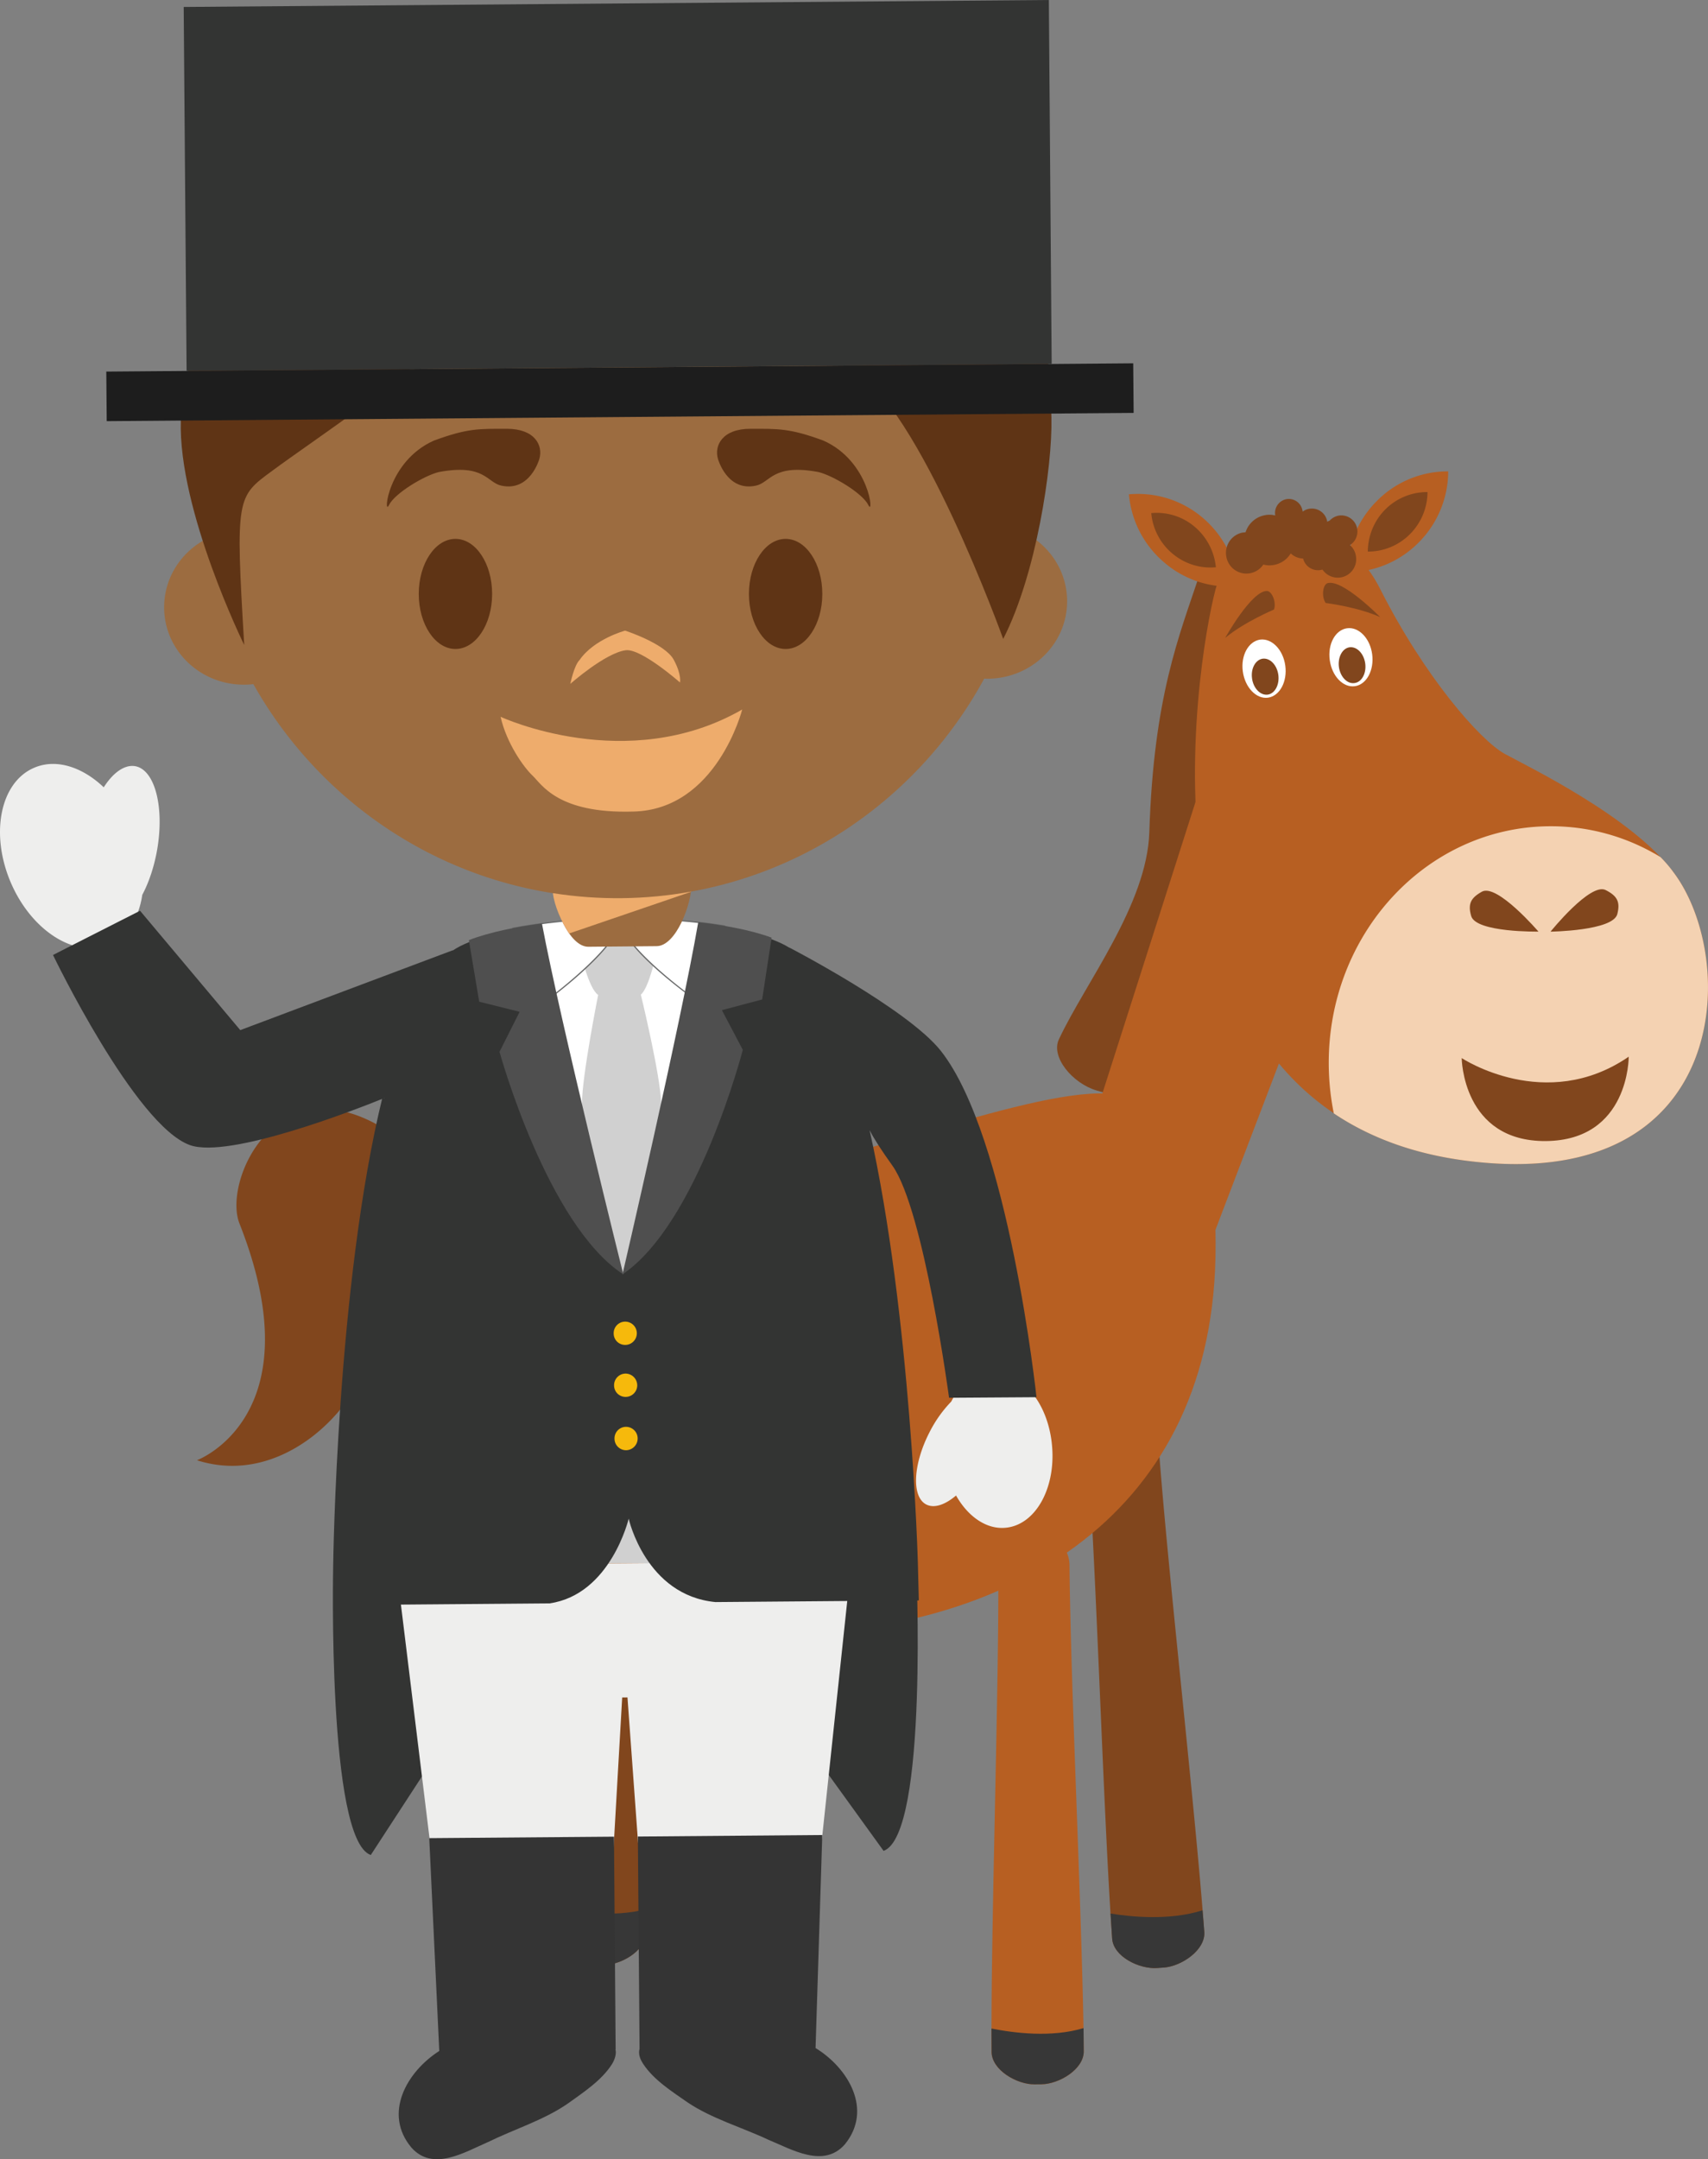 <svg xmlns="http://www.w3.org/2000/svg" width="93.113" height="117.67"><rect width="100%" height="100%" fill="#808080" stroke="none"/><g fill-rule="evenodd" stroke-miterlimit="10" data-paper-data="{&quot;isPaintingLayer&quot;:true}" style="mix-blend-mode:normal"><path fill="#81461d" d="M57.725 56.644c1.427-3.058 4.806-7.35 4.931-11.29.236-7.393 1.624-10.69 2.754-14.086.162-.484 1.33-.571 2.65-.181l.01.004c1.319.388 2.271 1.112 2.132 1.598l-7.75 26.562c-.147.491-1.336.573-2.657.183l-.006-.004c-1.324-.389-2.514-1.829-2.064-2.785"/><path fill="#b75f22" d="m70.014 57.19-3.754 9.837-6.334-1.677-.04-5.1 5.326-16.665 3.195 3.87z"/><path fill="#b75f22" d="M91.204 47.497c3.62 4.736 3.18 17.517-11.096 15.78-19.168-2.33-14.832-27.402-13.852-31.12 1.019-3.853 6.545-4.882 8.978-.074 2.43 4.809 5.447 8.253 6.798 9 1.354.737 6.889 3.415 9.172 6.415"/><path fill="#f4d2b2" d="M72.438 58.028c-.055-7.128 5.321-12.947 12.016-13 2.202-.018 4.287.59 6.073 1.683.249.252.476.515.676.787 3.623 4.735 3.183 17.516-11.096 15.779-3.007-.364-5.438-1.289-7.394-2.602a13.975 13.975 0 0 1-.275-2.647"/><path fill="#fff" d="M72.493 35.975c-.121-.874.302-1.649.945-1.737.634-.087 1.252.543 1.367 1.417.115.873-.307 1.654-.945 1.74-.635.09-1.248-.545-1.367-1.42"/><path fill="#81461d" d="M72.992 36.349c.075.54.453.934.85.875.396-.05.657-.532.584-1.071-.076-.54-.455-.93-.854-.878-.392.055-.649.537-.58 1.074m2.248-2.72c-1.233-.554-2.97-.769-2.97-.769-.244-.35-.154-1.008.105-1.08.82-.236 2.865 1.849 2.865 1.849"/><path fill="#fff" d="M67.754 36.598c-.121-.874.304-1.649.944-1.742.641-.082 1.254.554 1.371 1.422.117.871-.303 1.653-.945 1.743-.637.086-1.249-.554-1.37-1.424"/><path fill="#81461d" d="M68.255 36.97c.074.543.453.932.85.886.396-.053.657-.539.584-1.08-.075-.541-.453-.93-.853-.88-.393.057-.654.535-.58 1.074m-1.462-2.208c1.044-.87 2.659-1.544 2.659-1.544.142-.4-.117-1.01-.386-1.014-.85-.002-2.273 2.558-2.273 2.558M84.53 50.771s3.42-.04 3.641-.964c.163-.653 0-.98-.636-1.301-.835-.43-3.006 2.265-3.006 2.265m-.659-.002s-3.421.059-3.67-.857c-.183-.646-.029-.977.59-1.32.83-.45 3.08 2.177 3.08 2.177m.405 11.414c-4.554.036-4.59-4.522-4.59-4.522s4.575 3.036 9.106-.075c0 0 .035 4.557-4.516 4.597"/><path fill="#b75f22" d="M77.317 29.587a5.459 5.459 0 0 1-3.882 1.6 5.53 5.53 0 0 1 1.636-3.897 5.428 5.428 0 0 1 3.88-1.602 5.516 5.516 0 0 1-1.634 3.899"/><path fill="#81461d" d="M76.86 29.114a3.216 3.216 0 0 1-2.293.945c.006-.833.327-1.67.96-2.303a3.22 3.22 0 0 1 2.295-.939 3.274 3.274 0 0 1-.962 2.297"/><path fill="#b75f22" d="M63.497 30.676a5.5 5.5 0 0 1-1.954-3.737 5.44 5.44 0 0 1 4.003 1.26 5.532 5.532 0 0 1 1.951 3.745 5.416 5.416 0 0 1-4-1.267"/><path fill="#81461d" d="M63.917 30.169a3.25 3.25 0 0 1-1.155-2.207c.856-.08 1.71.188 2.365.744a3.317 3.317 0 0 1 1.158 2.208c-.857.08-1.71-.19-2.368-.745m10.067-1.376a.882.882 0 0 1-.39.914.974.974 0 0 1 .317.553 1.006 1.006 0 0 1-1.815.78.84.84 0 0 1-1.056-.602 1.025 1.025 0 0 1-.676-.28 1.34 1.34 0 0 1-.892.625c-.206.04-.411.036-.601-.017a1.11 1.11 0 0 1-2.013-.411 1.125 1.125 0 0 1 .87-1.33l.175-.019c.15-.472.543-.825 1.028-.924a1.26 1.26 0 0 1 .59.01.767.767 0 0 1 .59-.886.753.753 0 0 1 .889.594c.013.031.013.056.015.086.1-.08.218-.133.344-.156a.846.846 0 0 1 .991.67c0 .004 0 .023.004.038a.55.55 0 0 1 .132-.065.901.901 0 0 1 .472-.27.878.878 0 0 1 1.026.69m-13.353 76.861c-.471-6.602-.853-19.857-1.331-26.459a1.774 1.774 0 0 1 1.628-1.897l.367-.027a1.762 1.762 0 0 1 1.88 1.638c.478 6.602 2 19.774 2.477 26.377.069.978-1.231 1.865-2.195 1.938l-.372.026c-.968.071-2.381-.617-2.454-1.596m-30.462-.389c.129-6.621.966-19.851 1.093-26.471a1.762 1.762 0 0 1 1.795-1.735l.371.004a1.764 1.764 0 0 1 1.724 1.804c-.133 6.626.175 19.88.042 26.499-.021.979-1.392 1.746-2.365 1.727l-.367-.008c-.975-.02-2.316-.845-2.293-1.82m-4.926-37.908s-.612-2.613-1.202-3.24c-7.939-8.413-12.05-.122-10.986 2.561 4.152 10.508-2.318 12.9-2.318 12.9 4.668 1.497 8.684-2.855 9.27-5.499.61-2.716.207-8.223 3.072-7.612.776.163 1.006 3.06 1.006 3.06z"/><path fill="#b75f22" d="M22.848 68.923c-.052-6.423 4.155-7.606 7.74-6.796 3.49.792 5.854 2.113 8.946 2.013 5.596-.181 16.227-4.777 20.81-4.544 5.239.27 6.025 4.171 5.917 8.978-.32 14.49-11.883 20.404-23.873 20.5-11.99.095-19.471-11.141-19.54-20.151"/><path fill="#b75f22" d="M54.056 111.826c-.052-6.617.416-19.866.366-26.489a1.761 1.761 0 0 1 1.74-1.783l.372-.004a1.768 1.768 0 0 1 1.772 1.754c.052 6.624.726 19.864.776 26.484.008.979-1.34 1.79-2.312 1.8l-.374.002c-.97.008-2.331-.784-2.34-1.764m-29.647-.938c-.05-6.623.359-26.421.307-33.038-.007-.983.777-1.802 1.747-1.81l.371-.002c.966-.009 1.761.796 1.77 1.778.05 6.62.778 26.41.83 33.03.008.985-1.344 1.794-2.312 1.8l-.371.004c-.971.008-2.334-.779-2.342-1.762"/><path fill="#373737" d="M59.07 110.524c.006.438.01.868.012 1.266.009.976-1.341 1.787-2.314 1.797l-.371.003c-.97.008-2.332-.784-2.34-1.765-.004-.4-.006-.831-.006-1.278 1.219.245 3.276.506 5.019-.023m-29.65-.956c.007.466.013.895.015 1.278.009.985-1.346 1.794-2.314 1.8l-.37.004c-.97.009-2.333-.779-2.341-1.762-.002-.377-.002-.808-.006-1.271 1.245.246 3.293.494 5.017-.049m5.794-5.521c-.009.467-.015.907-.021 1.32-.02.978-1.392 1.744-2.365 1.725l-.367-.008c-.975-.017-2.316-.844-2.293-1.819.004-.419.02-.86.03-1.324 1.12.25 3.2.577 5.016.105m30.342.058c.038.41.063.812.096 1.183.069.977-1.231 1.863-2.198 1.937l-.371.025c-.966.071-2.38-.617-2.452-1.596-.027-.436-.06-.893-.088-1.373 1.125.186 3.229.394 5.013-.176"/><path fill="#333433" d="M20.868 59.73c-1.513.612 27.443.343 25.958-.232 2.683 10.179 3.107 25.539 3.107 25.539h.008s.693 14.926-1.771 15.83l-9.896-13.698c-3.349-.365-4.384-4.548-4.384-4.548s-.866 4.2-4.656 4.62l-9.02 13.85c-2.381-.817-2.05-15.785-2.05-15.785s.186-15.36 2.703-25.575"/><path fill="#eeeeed" d="m46.418 85.091-1.824 17.15-9.671.077-.716-9.815-.288.002-.563 9.823-9.667.08-2.096-17.117z"/><path fill="#343434" d="M44.451 111.604c1.809 1.105 3.137 3.376 1.609 5.252-1.154 1.322-2.876.289-4.178-.25-1.448-.68-3.095-1.152-4.405-2.038-.845-.59-1.841-1.219-2.415-2.095-.177-.271-.263-.526-.204-.794h.008l-.092-11.595 10.053-.082-.366 11.602h-.01m-10.902.084c.067.196-.015.522-.185.798-.562.886-1.547 1.53-2.38 2.13-1.298.91-2.936 1.411-4.37 2.114-1.302.564-3.007 1.622-4.18.312-1.557-1.851-.269-4.137 1.52-5.276h-.007l-.546-11.594 10.071-.08.09 11.596z"/><path fill="#d0d0d0" d="m42.992 85.117-17.138.137 8.396-4.985z"/><path fill="#eeeeed" d="M7.38 41.756c1.08.204 1.604 2.288 1.17 4.646-.169.908-.451 1.72-.794 2.366-.183 1.253-.805 2.262-1.79 2.693-1.834.8-4.238-.714-5.376-3.36-1.139-2.659-.58-5.457 1.255-6.253 1.195-.526 2.637-.061 3.81 1.058.518-.81 1.146-1.255 1.725-1.15m49.957 36.881c.27 2.362-.834 4.429-2.47 4.615-1.062.126-2.089-.588-2.747-1.752-.605.512-1.195.71-1.627.488-.806-.418-.723-2.187.183-3.942a6.84 6.84 0 0 1 1.186-1.67c.04-.08.083-.16.127-.238l4.431-.027c.478.673.803 1.528.918 2.526"/><path fill="#333433" d="m2.889 52.043 4.746-2.41 5.464 6.505 11.584-4.352-.01.02c1.999-1.36 7.371-1.602 7.371-1.602l1.757.044.149-.002 1.75-.084s5.272.186 7.332 1.486v-.009s6.459 3.348 8.258 5.63c3.702 4.686 5.215 18.874 5.215 18.874l-4.766.031s-1.371-10.242-3.087-12.648c-.628-.878-1.006-1.47-1.246-1.937 2.256 10.071 2.632 23.578 2.632 23.578l.052 2.05-11.09.09c-3.8-.365-4.727-4.545-4.727-4.545s-.977 4.132-4.31 4.616l-11.753.095.048-2.042h.012s.182-15.377 2.694-25.597c-1.51.614-8.46 3.336-10.61 2.57-2.992-1.07-7.464-10.36-7.464-10.36z"/><path fill="#fff" d="m34.478 68.635-.52.8-.76-1.088-1.958-4.403-2.35-13.524a32.61 32.61 0 0 1 3.053-.334l1.758.048.144-.002 1.755-.057s1.569.044 3.335.297l-2.417 13.53-2.039 4.733z"/><path fill="#d0d0d0" d="M36.044 60.13c.04 1.612-.905 6.391-.905 6.391l-1.18 2.889-1.252-3.009s-.968-4.654-.981-6.234c-.006-1.503.883-5.945.883-5.945-.507-.339-.95-2.261-.95-2.261l2.152-1.737 1.975 1.703s-.389 1.885-.85 2.278c0 0 1.075 4.413 1.108 5.925"/><path fill="#fff" d="M33.778 50.171c.008 1.313-3.504 3.985-3.504 3.985l-.025-.021c-.23.204-.49.332-.81.272-.522-.085-.38-.346-.643-.727-.288-.374-.553-.486-.703-1.01-.174-.676-.184-1.402-.134-2.084 2.004-.386 3.984-.483 3.984-.483l1.758.068h.077"/><path fill="#666767" d="M27.984 50.611c-.048.81-.007 1.475.146 2.048.098.358.252.52.434.714.081.086.173.174.26.286.09.135.136.248.168.345.077.196.127.316.455.369.28.05.53-.034.782-.261l.015-.021.035.025c.282-.217 3.423-2.672 3.471-3.916h-.05l-1.755-.072c-.017.005-1.983.106-3.961.483m1.617 3.842c-.052 0-.108-.002-.165-.01-.37-.06-.428-.218-.503-.411a1.402 1.402 0 0 0-.16-.329c-.09-.111-.176-.2-.253-.29-.19-.192-.346-.367-.457-.737-.148-.583-.194-1.268-.138-2.09l.004-.028.021-.002a32.121 32.121 0 0 1 3.993-.486l1.757.063.115-.002v.037c.008 1.314-3.377 3.906-3.519 4.015l-.02.013-.024-.017c-.215.183-.423.272-.65.274"/><path fill="#fff" d="M39.209 52.808c-.311.876-.828 1.272-1.726 1.278l-.077.013s-3.562-2.617-3.57-3.931h.01l1.755-.082s1.914.042 3.896.377c.223.718-.058 1.705-.287 2.345"/><path fill="#666767" d="M33.87 50.197c.062 1.26 3.324 3.708 3.54 3.872l.068-.013c.885-.01 1.392-.387 1.701-1.258.357-.984.457-1.758.292-2.304a30.234 30.234 0 0 0-3.871-.374l-1.73.078zm3.523 3.937-.005-.006c-.15-.112-3.573-2.644-3.583-3.958v-.036l.04-.002 1.753-.073c.019 0 1.947.044 3.904.37h.02l.008.017c.175.566.075 1.362-.29 2.375-.318.892-.856 1.292-1.758 1.303l-.09.01z"/><path fill="#4f4f4f" d="M33.98 69.45c-4.157-2.708-6.749-12.13-6.749-12.13l1.097-2.18-2.204-.55-.563-3.356c1.16-.454 2.707-.741 3.982-.911 1.033 5.495 4.437 19.126 4.437 19.126"/><path fill="#4f4f4f" d="M33.935 69.449s3.182-13.682 4.13-19.196c1.28.152 2.834.41 3.999.847l-.514 3.367-2.195.583 1.14 2.162s-2.447 9.463-6.56 12.236"/><path fill="#f6b90c" d="M34.717 72.654a.635.635 0 0 1-1.079.458.627.627 0 0 1-.183-.449.626.626 0 0 1 .622-.638.633.633 0 0 1 .64.63m.023 2.834a.635.635 0 0 1-1.078.457.628.628 0 0 1-.185-.447.631.631 0 0 1 .622-.643.64.64 0 0 1 .64.633m.023 2.895a.64.64 0 0 1-.63.648.632.632 0 0 1-.632-.637.629.629 0 0 1 .622-.638c.35-.002.638.28.64.627"/><path fill="#9c6c40" d="M56.209 29.233c1.173.749 1.955 2.035 1.965 3.5.02 2.331-1.913 4.235-4.32 4.255-.064 0-.133-.002-.2-.004-3.84 7.069-11.263 11.894-19.82 11.962-8.566.069-16.072-4.644-20.022-11.664a3.792 3.792 0 0 1-.482.03c-2.402.021-4.364-1.853-4.382-4.183-.013-1.577.866-2.962 2.174-3.692a22.981 22.981 0 0 1-.261-3.3c-.1-12.69 10.024-23.066 22.611-23.168 12.585-.101 22.868 10.112 22.967 22.804.01 1.18-.07 2.33-.23 3.46" data-paper-data="{&quot;origPos&quot;:null}"/><path fill="#5f3415" d="M29.401 25.017s-.503 1.803-2.082 1.446c-.772-.174-.908-1.201-3.386-.74-.779.18-2.417 1.156-2.732 1.808-.316.652-.088-2.392 2.457-3.522 1.835-.675 2.457-.642 3.977-.642s1.987.907 1.766 1.65m9.741 0s.503 1.803 2.082 1.446c.772-.174.908-1.201 3.386-.74.779.18 2.417 1.156 2.732 1.808.316.652.087-2.392-2.457-3.522-1.835-.675-2.457-.642-3.977-.642s-1.987.907-1.766 1.65M26.829 32.367c0 1.657-.895 3-2 3s-2-1.343-2-3 .895-3 2-3 2 1.343 2 3m18 0c0 1.657-.895 3-2 3s-2-1.343-2-3 .895-3 2-3 2 1.343 2 3" data-paper-data="{&quot;origPos&quot;:null}"/><path fill="#eeac6c" d="M34.11 35.436c-1.125.153-3.02 1.834-3.02 1.834s.207-1.009.503-1.299c.8-1.156 2.487-1.604 2.487-1.604s2.173.703 2.65 1.588c.443.824.34 1.238.34 1.238s-2.121-1.871-2.96-1.756zM27.29 39.063s6.897 3.208 13.172-.397c0 0-1.39 5.47-5.95 5.561-4.115.122-4.984-1.492-5.477-1.956-.492-.463-1.42-1.772-1.745-3.208"/><path fill="#5f3415" d="M57.32 22.77c.056 2.702-.835 8.55-2.63 12.05 0 0-4.581-12.762-8.292-14.76-4.535-2.438-16.397 1.225-20.452-1.95-.674-.534-.61-1.734-.61-1.734s-.759 1.543-1.13 1.97c-1.935 2.259-6.981 5.548-9.367 7.312-1.928 1.417-2.011 1.402-1.525 9.492 0 0-3.611-7.336-3.456-12.25.048-1.417.705-4.558 1.788-7.764 3.947-8.15 12.215-13.798 21.813-13.874 11.031-.088 20.416 7.198 23.556 17.29.167 1.4.269 2.807.305 4.217" data-paper-data="{&quot;origPos&quot;:null}"/><path fill="#9c6c40" d="M32.074 51.595c-1.058.007-1.945-2.288-1.953-3.341l7.578-.061c.008 1.053-.835 3.362-1.904 3.369l-3.721.033" data-paper-data="{&quot;origPos&quot;:null}"/><path fill="#eeac6c" d="M31.025 50.872c-.433-.653-.808-1.541-.883-2.198 2.502.393 5.052.364 7.544-.086l-.011.012-6.65 2.272"/><path fill="#1d1d1d" d="m61.801 22.502-55.983.449-.023-2.701 55.983-.451z"/><path fill="#333433" d="m57.333 19.833-47.161.38L10.014.379 57.179 0z"/></g></svg>